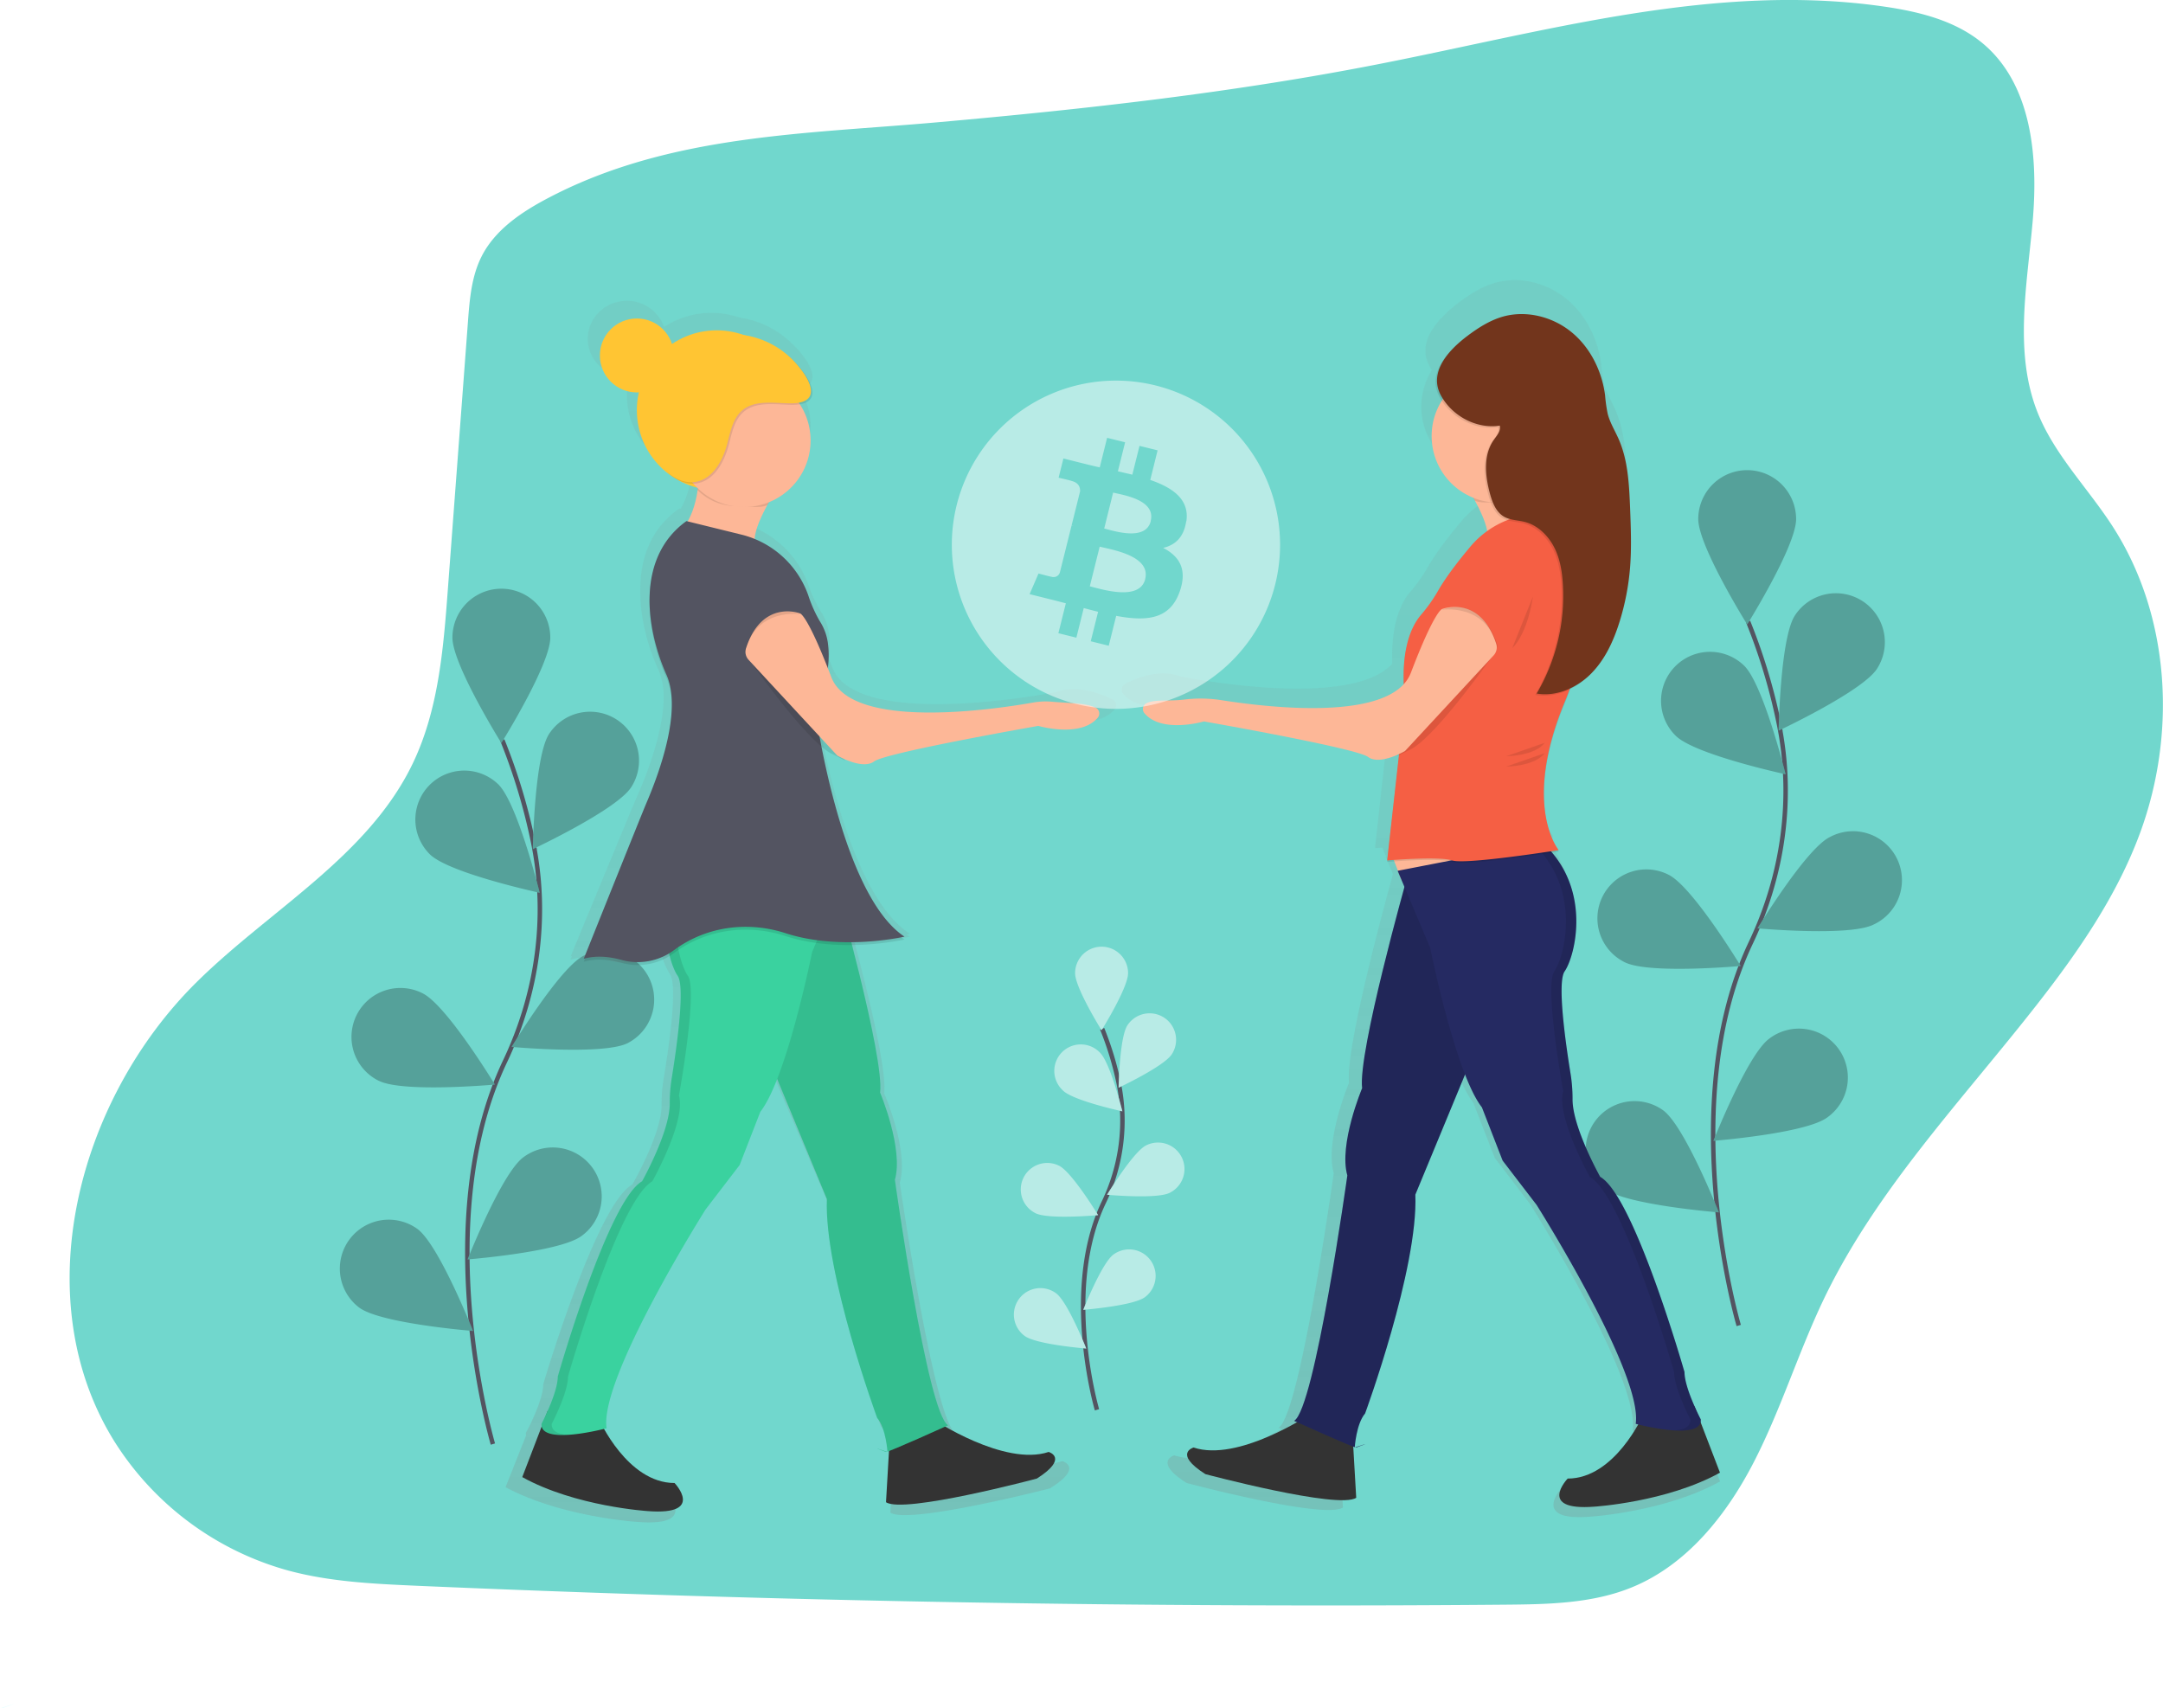 <svg id="5608f773-9105-4ac5-92ee-00dc8494bf09" data-name="Layer 1" xmlns="http://www.w3.org/2000/svg" xmlns:xlink="http://www.w3.org/1999/xlink" width="969.46" height="765.65" viewBox="0 0 969.46 765.65"><defs><linearGradient id="d5c5f845-1211-4d33-90ee-16d370404a27" x1="752.2" y1="747.19" x2="752.2" y2="192.69" gradientUnits="userSpaceOnUse"><stop offset="0" stop-color="gray" stop-opacity="0.25"/><stop offset="0.54" stop-color="gray" stop-opacity="0.12"/><stop offset="1" stop-color="gray" stop-opacity="0.1"/></linearGradient><linearGradient id="8accd500-b107-411d-8b2b-c53a84baad8d" x1="514.88" y1="731.62" x2="514.88" y2="731.46" xlink:href="#d5c5f845-1211-4d33-90ee-16d370404a27"/><linearGradient id="200cebf9-e83f-4177-83cb-f707d9c899b3" x1="512.44" y1="731.62" x2="512.44" y2="730.06" xlink:href="#d5c5f845-1211-4d33-90ee-16d370404a27"/><linearGradient id="d387df21-ae07-484f-b9a6-48497219b655" x1="478.67" y1="749.38" x2="478.67" y2="201.96" xlink:href="#d5c5f845-1211-4d33-90ee-16d370404a27"/></defs><title>btc_p2p</title><path d="M361.66,155.55c-12.16,6.33-24.34,14.3-30.53,26.53-4.55,9-5.38,19.32-6.13,29.36l-9,119.86c-2,26.71-4.19,54.16-15.85,78.28-20.09,41.55-63.83,65.26-96.67,97.68-53.81,53.13-76.91,142.69-36.5,206.61A134.14,134.14,0,0,0,244.29,771c18.74,5.1,38.32,6,57.72,6.87q243.75,10.57,487.83,8.48c19.32-.17,39.17-.5,57-7.84,24.63-10.13,42.33-32.43,54.52-56.11s20-49.39,31.53-73.39c23.6-49,62-88.94,95.46-131.77,18.45-23.6,35.72-48.61,46.08-76.71,16.47-44.66,13.59-97.19-12.15-137.24-11.12-17.31-26.26-32.3-33.83-51.43-10.57-26.75-4.67-56.71-2.15-85.36s-.24-61.36-22.29-79.83c-12.17-10.19-28.29-14.21-44-16.51-75.21-11-150.75,10.77-225.33,25.45-65.81,13-132.53,20.44-199.29,26.37C476.13,127.26,415.74,127.4,361.66,155.55Z" transform="translate(-115.27 -67.17)" fill="#71d7cd"/><path d="M336.19,714.37s-29.11-98.83,5.46-171.57c14.51-30.53,19.33-64.8,12.62-97.93a262.52,262.52,0,0,0-13.86-46" transform="translate(-115.27 -67.17)" fill="none" stroke="#535461" stroke-miterlimit="10" stroke-width="2"/><path d="M361.91,352.95c0,12.11-21.93,47.23-21.93,47.23s-21.93-35.12-21.93-47.23a21.93,21.93,0,0,1,43.86,0Z" transform="translate(-115.27 -67.17)" fill="#71d7cd"/><path d="M398.16,420c-6.58,10.17-44.08,27.73-44.08,27.73s.68-41.4,7.26-51.57A21.93,21.93,0,1,1,398.16,420Z" transform="translate(-115.27 -67.17)" fill="#71d7cd"/><path d="M396.58,534.68c-10.81,5.45-52,1.69-52,1.69S366,501,376.83,495.52a21.93,21.93,0,0,1,19.75,39.16Z" transform="translate(-115.27 -67.17)" fill="#71d7cd"/><path d="M375.85,621.15c-9.74,7.2-51,10.46-51,10.46s15.2-38.52,24.93-45.72a21.93,21.93,0,1,1,26.08,35.26Z" transform="translate(-115.27 -67.17)" fill="#71d7cd"/><path d="M308,450.11c8.69,8.44,49.16,17.18,49.16,17.18s-9.91-40.2-18.6-48.64A21.93,21.93,0,0,0,308,450.11Z" transform="translate(-115.27 -67.17)" fill="#71d7cd"/><path d="M285.07,551.55c10.81,5.45,52,1.69,52,1.69s-21.49-35.4-32.3-40.85a21.93,21.93,0,1,0-19.75,39.16Z" transform="translate(-115.27 -67.17)" fill="#71d7cd"/><path d="M276.28,653.21c9.74,7.2,51,10.46,51,10.46s-15.2-38.52-24.93-45.72a21.93,21.93,0,0,0-26.08,35.26Z" transform="translate(-115.27 -67.17)" fill="#71d7cd"/><path d="M361.91,352.95c0,12.11-21.93,47.23-21.93,47.23s-21.93-35.12-21.93-47.23a21.93,21.93,0,0,1,43.86,0Z" transform="translate(-115.27 -67.17)" opacity="0.25"/><path d="M398.16,420c-6.58,10.17-44.08,27.73-44.08,27.73s.68-41.4,7.26-51.57A21.93,21.93,0,1,1,398.16,420Z" transform="translate(-115.27 -67.17)" opacity="0.25"/><path d="M396.58,534.68c-10.81,5.45-52,1.69-52,1.69S366,501,376.83,495.52a21.93,21.93,0,0,1,19.75,39.16Z" transform="translate(-115.27 -67.17)" opacity="0.25"/><path d="M375.85,621.15c-9.74,7.2-51,10.46-51,10.46s15.2-38.52,24.93-45.72a21.93,21.93,0,1,1,26.08,35.26Z" transform="translate(-115.27 -67.17)" opacity="0.25"/><path d="M308,450.11c8.69,8.44,49.16,17.18,49.16,17.18s-9.91-40.2-18.6-48.64A21.93,21.93,0,0,0,308,450.11Z" transform="translate(-115.27 -67.17)" opacity="0.25"/><path d="M285.07,551.55c10.81,5.45,52,1.69,52,1.69s-21.49-35.4-32.3-40.85a21.93,21.93,0,1,0-19.75,39.16Z" transform="translate(-115.27 -67.17)" opacity="0.25"/><path d="M276.28,653.21c9.74,7.2,51,10.46,51,10.46s-15.2-38.52-24.93-45.72a21.93,21.93,0,0,0-26.08,35.26Z" transform="translate(-115.27 -67.17)" opacity="0.25"/><path d="M894.57,661.23S865.46,562.41,900,489.67c14.51-30.53,19.33-64.8,12.62-97.93a262.52,262.52,0,0,0-13.86-46" transform="translate(-115.27 -67.17)" fill="none" stroke="#535461" stroke-miterlimit="10" stroke-width="2"/><path d="M920.29,299.81c0,12.11-21.93,47.23-21.93,47.23s-21.93-35.12-21.93-47.23a21.93,21.93,0,1,1,43.86,0Z" transform="translate(-115.27 -67.17)" fill="#71d7cd"/><path d="M956.54,366.9c-6.58,10.17-44.08,27.73-44.08,27.73s.68-41.4,7.26-51.57a21.93,21.93,0,1,1,36.82,23.84Z" transform="translate(-115.27 -67.17)" fill="#71d7cd"/><path d="M955,481.54c-10.81,5.45-52,1.69-52,1.69s21.49-35.4,32.3-40.85A21.93,21.93,0,1,1,955,481.54Z" transform="translate(-115.27 -67.17)" fill="#71d7cd"/><path d="M934.23,568c-9.74,7.2-51,10.46-51,10.46s15.2-38.52,24.93-45.72A21.93,21.93,0,1,1,934.23,568Z" transform="translate(-115.27 -67.17)" fill="#71d7cd"/><path d="M866.41,397c8.69,8.44,49.16,17.18,49.16,17.18S905.66,374,897,365.51A21.93,21.93,0,0,0,866.41,397Z" transform="translate(-115.27 -67.17)" fill="#71d7cd"/><path d="M843.45,498.41c10.81,5.45,52,1.69,52,1.69S874,464.7,863.2,459.25a21.93,21.93,0,1,0-19.75,39.16Z" transform="translate(-115.27 -67.17)" fill="#71d7cd"/><path d="M834.66,600.07c9.74,7.2,51,10.46,51,10.46s-15.2-38.52-24.93-45.72a21.93,21.93,0,0,0-26.08,35.26Z" transform="translate(-115.27 -67.17)" fill="#71d7cd"/><path d="M920.29,299.81c0,12.11-21.93,47.23-21.93,47.23s-21.93-35.12-21.93-47.23a21.93,21.93,0,1,1,43.86,0Z" transform="translate(-115.27 -67.17)" opacity="0.25"/><path d="M956.54,366.9c-6.58,10.17-44.08,27.73-44.08,27.73s.68-41.4,7.26-51.57a21.93,21.93,0,1,1,36.82,23.84Z" transform="translate(-115.27 -67.17)" opacity="0.25"/><path d="M955,481.54c-10.81,5.45-52,1.69-52,1.69s21.49-35.4,32.3-40.85A21.93,21.93,0,1,1,955,481.54Z" transform="translate(-115.27 -67.17)" opacity="0.25"/><path d="M934.23,568c-9.74,7.2-51,10.46-51,10.46s15.2-38.52,24.93-45.72A21.93,21.93,0,1,1,934.23,568Z" transform="translate(-115.27 -67.17)" opacity="0.25"/><path d="M866.41,397c8.69,8.44,49.16,17.18,49.16,17.18S905.66,374,897,365.51A21.93,21.93,0,0,0,866.41,397Z" transform="translate(-115.27 -67.17)" opacity="0.25"/><path d="M843.45,498.41c10.81,5.45,52,1.69,52,1.69S874,464.7,863.2,459.25a21.93,21.93,0,1,0-19.75,39.16Z" transform="translate(-115.27 -67.17)" opacity="0.25"/><path d="M834.66,600.07c9.74,7.2,51,10.46,51,10.46s-15.2-38.52-24.93-45.72a21.93,21.93,0,0,0-26.08,35.26Z" transform="translate(-115.27 -67.17)" opacity="0.25"/><g opacity="0.1"><path d="M116.14,832.82c11.1-4,1.36-.74-.56-.1A1.44,1.44,0,0,0,116.14,832.82Z" transform="translate(-115.27 -67.17)" fill="aqua"/></g><g opacity="0.1"><path d="M115.58,832.71l-.3-.09v.2Z" transform="translate(-115.27 -67.17)" fill="aqua"/></g><path d="M877.28,707.68c0-.12,0-.25.07-.38s0-.07,0-.1a4.63,4.63,0,0,0,0-.75s-1.34-2.57-2.9-6.1h0c-2.13-4.85-4.66-11.52-4.66-15.89,0,0-23.37-81.78-39.17-90.71,0,0-13-23.15-12.86-36.18a73.69,73.69,0,0,0-1-12.43c-2.31-14.37-6.16-41.88-2.64-46.91,4.47-6.39,11.92-34.19-5.87-55.18l3.12-.48s-.17-.21-.45-.62l.45-.07s-6.88-8.26-6.88-26.51c.1-10.51,2.47-24.24,9.63-41.53q1.42-3.44,2.6-6.81a34.22,34.22,0,0,0,9-6.48l.32-.33.37-.35c6.57-6.6,10.55-15.36,13.32-24.25a115.46,115.46,0,0,0,4.85-25.13c.74-9.27.35-18.58,0-27.87-.45-10.84-1-22-5.34-31.89-1.71-3.87-4-7.53-5.05-11.63a68.09,68.09,0,0,1-1.21-8.53c-1.43-11.23-6.75-22.12-15.47-29.33s-20.91-10.42-31.82-7.4c-6.24,1.73-11.81,5.31-17,9.23a57.49,57.49,0,0,0-6.28,5.49c-6.27,6.15-11,14.21-6.46,22.68q.5.92,1.07,1.8a30.92,30.92,0,0,0,14.57,45.07l.81,1.42.09,0c2.37,4.38,4.95,9.85,5.63,14a43.07,43.07,0,0,0-8,7.39c-8.09,9.65-12.52,16.2-14.94,20.47a73,73,0,0,1-7.93,11.15c-3.67,4.34-8,12.81-8,28.57q0,1.73,0,3.59c-19.37,21.09-94.91,5.63-94.91,5.63-9.1-3.54-19.69.73-24.65,3.24a3,3,0,0,0-1,4.59c8,9.64,27.68,3.86,27.68,3.86s70.78,12.37,76.28,16.49c3.74,2.81,10.35.52,14.19-1.23l-.79.89,1-.49-5.44,48.93h.08l-.08.69s1.26-.11,3.27-.25l1.68,4.35-.14,0,1.74,4.12h0l1.43,3.39c-4.27,15.44-21.48,79-19.67,93.51,0,0-11,26.11-6.87,40.55,0,0-15.12,108.58-24.74,114.08l1.35.61c-10.27,5.87-32.64,16.91-48.08,11.76,0,0-9.62,2.75,5.5,12.37,0,0,61.85,16.49,70.1,11l-1.37-23.77.7.25c.1-1.34,1-11.17,4.8-15.65,0,0,24.74-67.35,23.37-101.71l23.09-55.8c2.5,6.4,5.15,11.83,7.83,15.26l9.62,24.74,15.81,20.62s49.48,78.34,46,101.71l1.16.29c-4.63,8.24-16.15,25.13-32.78,25.13,0,0-14.43,15.12,12.37,13.06,0,0,33.67-2.06,58.41-15.81Z" transform="translate(-115.27 -67.17)" fill="url(#d5c5f845-1211-4d33-90ee-16d370404a27)"/><path d="M701.92,701.33s-31.81,21.21-51.69,14.58c0,0-9.28,2.65,5.3,11.93,0,0,59.65,15.91,67.6,10.6l-2-34.46Z" transform="translate(-115.27 -67.17)" fill="#333"/><path d="M851.7,701.33s-12.59,28.5-33.8,28.5c0,0-13.92,14.58,11.93,12.59,0,0,32.47-2,56.33-15.24l-11.41-29.74Z" transform="translate(-115.27 -67.17)" fill="#333"/><polygon points="623.1 381.32 628.1 394.25 660.55 391.93 657.23 370.06 623.1 381.32" fill="#fdb797"/><path d="M745.66,461.42S723.79,539,725.78,554.87c0,0-10.6,25.18-6.63,39.1,0,0-14.58,104.71-23.86,110,0,0,27,12.22,27.83,11.93,9.28-3.31-.66,0-.66,0s.66-10.6,4.64-15.24c0,0,23.86-64.95,22.53-98.08l31.81-76.88Z" transform="translate(-115.27 -67.17)" fill="#252a62"/><path d="M745.66,461.42S723.79,539,725.78,554.87c0,0-10.6,25.18-6.63,39.1,0,0-14.58,104.71-23.86,110,0,0,27,12.22,27.83,11.93,9.28-3.31-.66,0-.66,0s.66-10.6,4.64-15.24c0,0,23.86-64.95,22.53-98.08l31.81-76.88Z" transform="translate(-115.27 -67.17)" opacity="0.1"/><path d="M741.69,457.44l14.58,34.46s11.27,56.33,23.2,71.57l9.28,23.86L804,607.22s47.72,75.55,44.4,98.08c0,0,29.82,8,29.16-2,0,0-7.29-13.92-7.29-21.21,0,0-22.53-78.86-37.78-87.48,0,0-12.52-22.33-12.4-34.89a71.06,71.06,0,0,0-1-12c-2.23-13.86-5.94-40.38-2.54-45.23,4.64-6.63,12.59-37.11-9.94-57.66Z" transform="translate(-115.27 -67.17)" fill="#252a62"/><path d="M877.54,703.32s-7.29-13.92-7.29-21.21c0,0-22.53-78.86-37.78-87.48,0,0-12.52-22.33-12.4-34.89a71.06,71.06,0,0,0-1-12c-2.23-13.86-5.94-40.38-2.54-45.23,4.64-6.63,12.59-37.11-9.94-57.66l-3.84.75c21.54,20.53,13.73,50.36,9.15,56.91s4,53.68,4,53.68c-3.31,11.27,11.93,38.44,11.93,38.44,15.24,8.62,37.78,87.48,37.78,87.48,0,7.29,7.29,21.21,7.29,21.21.22,3.28-2.89,4.61-7.15,4.92C872.17,708.61,877.84,707.71,877.54,703.32Z" transform="translate(-115.27 -67.17)" opacity="0.1"/><path d="M772.17,284.47s12.59,19.22,9.28,25.18l32.47-8s-8.62-9.28-6.63-31.81Z" transform="translate(-115.27 -67.17)" fill="#fdb797"/><path d="M818.56,298.39s-27.17-6-44.4,14.58c-7.8,9.3-12.07,15.62-14.41,19.74a70.39,70.39,0,0,1-7.64,10.75c-4.31,5.09-9.59,16.06-7.11,38.43l-8,71.57s23.2-2,29.16,0,47.72-4.64,47.72-4.64-16.57-19.88,2.65-66.27S818.56,298.39,818.56,298.39Z" transform="translate(-115.27 -67.17)" opacity="0.1"/><path d="M818.56,297.73s-27.17-6-44.4,14.58c-7.8,9.3-12.07,15.62-14.41,19.74a70.39,70.39,0,0,1-7.64,10.75c-4.31,5.09-9.59,16.06-7.11,38.43l-8,71.57s23.2-2,29.16,0,47.72-4.64,47.72-4.64-16.57-19.88,2.65-66.27S818.56,297.73,818.56,297.73Z" transform="translate(-115.27 -67.17)" fill="#f55f44"/><path d="M785.76,359S759.91,396.14,748,402.77l-6.63,3.31S783.11,359,785.76,359Z" transform="translate(-115.27 -67.17)" opacity="0.1"/><path d="M761.57,340.14s17-6.69,24.29,15.49a5.32,5.32,0,0,1-1.14,5.27L745,403.76s-11.27,6.63-16.57,2.65-73.56-15.91-73.56-15.91-18.95,5.57-26.69-3.72a2.87,2.87,0,0,1,.93-4.42c3.7-1.87,9.87-.79,17.15-1.69a60.35,60.35,0,0,1,16.8.35c22.73,3.56,76.28,9.44,84.59-12.39C758.25,340.81,761.57,340.14,761.57,340.14Z" transform="translate(-115.27 -67.17)" fill="#fdb797"/><path d="M761.24,340.47s20.54-3.31,25.18,17.23v-1.33S780.46,333.85,761.24,340.47Z" transform="translate(-115.27 -67.17)" opacity="0.1"/><path d="M808,271.22,772.83,285.8s1.59,2.42,3.48,5.81c3.43,1.38,8.17.49,12.09.49,8,0,13.85-2.11,19.22-7.29C807.13,280.83,807.47,276.71,808,271.22Z" transform="translate(-115.27 -67.17)" opacity="0.1"/><circle cx="671.48" cy="195.43" r="29.82" fill="#fdb797"/><path d="M786.8,258.57c.65,2.3-1.26,4.43-2.64,6.38-4.83,6.83-3.94,16.13-1.73,24.19,1.08,3.95,2.7,8.15,6.23,10.22,2.82,1.65,6.29,1.58,9.45,2.41,5.69,1.49,10.29,6,13,11.19s3.68,11.18,4,17.06a86.31,86.31,0,0,1-11.75,48.61c8.85,1.51,18-2.52,24.35-8.89s10.17-14.81,12.84-23.38a111.34,111.34,0,0,0,4.68-24.23c.71-8.94.34-17.92,0-26.88-.43-10.45-.93-21.18-5.15-30.75-1.65-3.74-3.85-7.26-4.87-11.22a65.65,65.65,0,0,1-1.17-8.22c-1.38-10.83-6.51-21.33-14.92-28.29s-20.16-10-30.68-7.13c-6,1.67-11.38,5.12-16.36,8.9-8.06,6.13-17.31,16-11.62,26.5C765.41,254.23,776.35,260.21,786.8,258.57Z" transform="translate(-115.27 -67.17)" opacity="0.1"/><path d="M787.46,257.91c.65,2.3-1.26,4.43-2.64,6.38-4.83,6.83-3.94,16.13-1.73,24.19,1.08,3.95,2.7,8.15,6.23,10.22,2.82,1.65,6.29,1.58,9.45,2.41,5.69,1.49,10.29,6,13,11.19s3.68,11.18,4,17.06A86.31,86.31,0,0,1,804,378c8.85,1.51,18-2.52,24.35-8.89s10.17-14.81,12.84-23.38a111.34,111.34,0,0,0,4.68-24.23c.71-8.94.34-17.92,0-26.88-.43-10.45-.93-21.18-5.15-30.75-1.65-3.74-3.85-7.26-4.87-11.22a65.65,65.65,0,0,1-1.17-8.22c-1.38-10.83-6.51-21.33-14.92-28.29s-20.16-10-30.68-7.13c-6,1.67-11.38,5.12-16.36,8.9-8.06,6.13-17.31,16-11.62,26.5C766.08,253.57,777,259.55,787.46,257.91Z" transform="translate(-115.27 -67.17)" fill="#72351c"/><path d="M790.4,406.08s12.59,0,17.23-6" transform="translate(-115.27 -67.17)" opacity="0.1"/><path d="M790.4,410.72s12.59,0,17.23-6" transform="translate(-115.27 -67.17)" opacity="0.1"/><path d="M802.33,334.51s-2,15.91-9.28,23.2" transform="translate(-115.27 -67.17)" opacity="0.1"/><g opacity="0.1"><path d="M515,731.62v-.16l-.24.08Z" transform="translate(-115.27 -67.17)" fill="url(#8accd500-b107-411d-8b2b-c53a84baad8d)"/></g><g opacity="0.1"><path d="M514.3,731.62a1.15,1.15,0,0,0,.45-.08C513.21,731,505.42,728.44,514.3,731.62Z" transform="translate(-115.27 -67.17)" fill="url(#200cebf9-e83f-4177-83cb-f707d9c899b3)"/></g><path d="M613.75,380.56c-5.06-2.47-15.86-6.69-25.14-3.2,0,0-89,17.64-100.22-10.86q-.79-2-1.53-3.85a41.41,41.41,0,0,0,.29-5.63,39.62,39.62,0,0,0-.49-6.91,24.17,24.17,0,0,0-3.77-9.34,60.63,60.63,0,0,1-5.39-11.71,44.33,44.33,0,0,0-25.43-26c.17-4.26,3.18-10.55,5.91-15.44l.09,0,.83-1.4a30.56,30.56,0,0,0,19.68-28.29,29.69,29.69,0,0,0-5.09-16.62c9.41-1.51,6.19-9.51.37-16.37a44.73,44.73,0,0,0-3.61-3.78A42.16,42.16,0,0,0,449.62,210c-.93-.2-1.87-.35-2.81-.48a39,39,0,0,0-33.92,4.15A17.48,17.48,0,0,0,396.23,202c-9.68,0-17.52,7.59-17.52,17s7.84,17,17.52,17l1,0a35.61,35.61,0,0,0-1,8.17c0,17.12,12.13,31.5,28.53,35.52l.29.27c0,.28-.05.57-.09.85l.07.06a39.52,39.52,0,0,1-4.68,14.34l-.62-.15c-12.93,9-17.61,22.65-17.5,36.87-.07,12.08,3.27,24.72,8,35a32,32,0,0,1,2.52,13c-.25,15.4-7.34,33.88-12.16,44.7-1.91,4.29-29.6,71.25-29.6,71.25l.63-.16-.63,1.52c6.06-1.7,12.56-.92,18.08.57a29.59,29.59,0,0,0,22.66-3.2,29.58,29.58,0,0,0,3.77,9.08c3.59,5-.33,32.12-2.69,46.31a70.48,70.48,0,0,0-1,12.28c.13,12.87-13.11,35.73-13.11,35.73-16.12,8.82-39.95,89.56-39.95,89.56,0,4.32-2.58,10.9-4.75,15.69h0c-1.58,3.49-3,6-3,6a4.43,4.43,0,0,0,0,.74s0,.07,0,.1a3.75,3.75,0,0,0,.07.38l-9.2,23.21c25.23,13.57,59.57,15.61,59.57,15.61,27.33,2,12.62-12.89,12.62-12.89-17,0-28.7-16.68-33.43-24.81l1.19-.29c-3.5-23.07,47-100.42,47-100.42l16.12-20.36L454.75,566c2.73-3.38,5.44-8.74,8-15.06L486.29,606c-1.4,33.93,23.83,100.42,23.83,100.42,3.91,4.42,4.79,14.13,4.89,15.45l.71-.24-1.4,23.47c8.41,5.43,71.49-10.86,71.49-10.86,15.42-9.5,5.61-12.21,5.61-12.21-15.74,5.08-38.56-5.82-49-11.61l1.37-.6c-9.81-5.43-25.23-112.63-25.23-112.63,4.21-14.25-7-40-7-40,1.28-9.9-6.78-43.15-13.28-67.68a134,134,0,0,0,24.85-2.54c-.52-.33-1-.68-1.53-1,1-.19,1.53-.31,1.53-.31-21.66-13.85-34-60.63-39.33-87.13a28,28,0,0,0,4.29,3l7,3.39-.8-.87c3.91,1.73,10.65,4,14.47,1.21,5.61-4.07,77.79-16.28,77.79-16.28s20,5.71,28.23-3.81A2.91,2.91,0,0,0,613.75,380.56Z" transform="translate(-115.27 -67.17)" fill="url(#d387df21-ae07-484f-b9a6-48497219b655)"/><circle cx="321.23" cy="183.83" r="35.79" fill="#ffc533"/><path d="M463.34,286.46s-12.59,19.22-9.28,25.18l-32.47-8s8.62-9.28,6.63-31.81Z" transform="translate(-115.27 -67.17)" fill="#fdb797"/><path d="M427.55,273.21l35.12,14.58s-1.59,2.42-3.48,5.81c-3.43,1.38-8.17.49-12.09.49-8,0-13.85-2.11-19.22-7.29C428.38,282.82,428,278.7,427.55,273.21Z" transform="translate(-115.27 -67.17)" opacity="0.1"/><circle cx="333.49" cy="197.42" r="29.82" fill="#fdb797"/><circle cx="285.44" cy="159.31" r="16.57" fill="#ffc533"/><path d="M469.94,248.6c-7.46-.13-15.94-1.63-21.53,3.3-4,3.54-5.08,9.26-6.44,14.44-2,7.78-6.58,16.33-14.54,17.49-4.86.71-9.75-1.71-13.2-5.21s-5.68-8-7.79-12.41-4.17-9-4-13.89c.21-5.81,3.6-11,7.06-15.65a65.18,65.18,0,0,1,6.95-8.2,39,39,0,0,1,57.65,3.89C480.31,239.89,483.4,248.83,469.94,248.6Z" transform="translate(-115.27 -67.17)" opacity="0.1"/><path d="M469.28,247.94c-7.46-.13-15.94-1.63-21.53,3.3-4,3.54-5.08,9.26-6.44,14.44-2,7.78-6.58,16.33-14.54,17.49-4.86.71-9.75-1.71-13.2-5.21s-5.68-8-7.79-12.41-4.17-9-4-13.89c.21-5.81,3.6-11,7.06-15.65a65.18,65.18,0,0,1,6.95-8.2,39,39,0,0,1,57.65,3.89C479.64,239.23,482.74,248.17,469.28,247.94Z" transform="translate(-115.27 -67.17)" fill="#ffc533"/><path d="M533.59,703.32s31.81,21.21,51.69,14.58c0,0,9.28,2.65-5.3,11.93,0,0-59.65,15.91-67.6,10.6l2-34.46Z" transform="translate(-115.27 -67.17)" fill="#333"/><path d="M383.81,703.32s12.59,28.5,33.8,28.5c0,0,13.92,14.58-11.93,12.59,0,0-32.47-2-56.33-15.24l11.41-29.74Z" transform="translate(-115.27 -67.17)" fill="#333"/><path d="M489.85,463.41s21.87,77.54,19.88,93.44c0,0,10.6,25.18,6.63,39.1,0,0,14.58,104.71,23.86,110,0,0-27,12.22-27.83,11.93-9.28-3.31.66,0,.66,0s-.66-10.6-4.64-15.24c0,0-23.86-64.95-22.53-98.08l-31.81-76.88Z" transform="translate(-115.27 -67.17)" fill="#3ad29f"/><path d="M489.85,463.41s21.87,77.54,19.88,93.44c0,0,10.6,25.18,6.63,39.1,0,0,14.58,104.71,23.86,110,0,0-27,12.22-27.83,11.93-9.28-3.31.66,0,.66,0s-.66-10.6-4.64-15.24c0,0-23.86-64.95-22.53-98.08l-31.81-76.88Z" transform="translate(-115.27 -67.17)" opacity="0.1"/><path d="M493.83,459.43l-14.58,34.46s-11.27,56.33-23.2,71.57l-9.28,23.86-15.24,19.88s-47.72,75.55-44.4,98.08c0,0-29.82,8-29.16-2,0,0,7.29-13.92,7.29-21.21,0,0,22.53-78.86,37.78-87.48,0,0,12.52-22.33,12.4-34.89a71.06,71.06,0,0,1,1-12c2.23-13.86,5.94-40.38,2.54-45.23-4.64-6.63-12.59-37.11,9.94-57.66Z" transform="translate(-115.27 -67.17)" fill="#3ad29f"/><path d="M358,705.3s7.29-13.92,7.29-21.21c0,0,22.53-78.86,37.78-87.48,0,0,12.52-22.33,12.4-34.89a71.06,71.06,0,0,1,1-12c2.23-13.86,5.94-40.38,2.54-45.23-4.64-6.63-12.59-37.11,9.94-57.66l3.84.75C411.18,468.12,419,498,423.58,504.5s-4,53.68-4,53.68c3.31,11.27-11.93,38.44-11.93,38.44-15.24,8.62-37.78,87.48-37.78,87.48,0,7.29-7.29,21.21-7.29,21.21-.22,3.28,2.89,4.61,7.15,4.92C363.34,710.6,357.67,709.7,358,705.3Z" transform="translate(-115.27 -67.17)" opacity="0.1"/><path d="M422.94,302l24.63,6.06a42.62,42.62,0,0,1,30,27.3,60.15,60.15,0,0,0,5.09,11.44,24.05,24.05,0,0,1,3.56,9.13c1,6.49.92,17-5.88,28.92,0,0,11.21,84.17,40.32,103.39,0,0-28.41,6.54-53.31-1.55-16.69-5.42-35-3.14-49.3,7.1l-.62.45A27.34,27.34,0,0,1,394,498.75c-5.22-1.45-11.37-2.21-17.1-.55,0,0,26.19-65.39,28-69.59C411,414.42,421,386.74,414,371,404.27,349.09,400.71,316.62,422.94,302Z" transform="translate(-115.27 -67.17)" opacity="0.1"/><path d="M422.94,300.71l24.63,6.06a42.62,42.62,0,0,1,30,27.3,60.15,60.15,0,0,0,5.09,11.44,24.05,24.05,0,0,1,3.56,9.13c1,6.49.92,17-5.88,28.92,0,0,11.21,84.17,40.32,103.39,0,0-28.41,6.54-53.31-1.55-16.69-5.42-35-3.14-49.3,7.1l-.62.45A27.34,27.34,0,0,1,394,497.43c-5.22-1.45-11.37-2.21-17.1-.55,0,0,26.19-65.39,28-69.59C411,413.09,421,385.41,414,369.63,404.27,347.76,400.71,316.62,422.94,300.71Z" transform="translate(-115.27 -67.17)" fill="#535461"/><path d="M449.76,361s25.85,37.11,37.78,43.74l6.63,3.31S452.41,361,449.76,361Z" transform="translate(-115.27 -67.17)" opacity="0.1"/><path d="M473.94,342.13s-17-6.69-24.29,15.49a5.32,5.32,0,0,0,1.14,5.27l39.72,42.87s11.27,6.63,16.57,2.65,73.56-15.91,73.56-15.91,18.82,5.53,26.61-3.63a2.94,2.94,0,0,0-.85-4.52c-4.11-2.07-11.63-2-19.72-2.69a32,32,0,0,0-8.38.38C561,385.11,497,394.65,487.86,370.63,477.26,342.79,473.94,342.13,473.94,342.13Z" transform="translate(-115.27 -67.17)" fill="#fdb797"/><path d="M474.28,342.46s-20.54-3.31-25.18,17.23v-1.33S455.06,335.83,474.28,342.46Z" transform="translate(-115.27 -67.17)" opacity="0.1"/><path d="M689,311.31a73.56,73.56,0,1,1-73.56-73.56A73.56,73.56,0,0,1,689,311.31Zm-42-10.48c1.46-9.79-6-15.05-16.18-18.56L634.11,269,626,267l-3.22,12.91c-2.12-.53-4.3-1-6.47-1.52l3.24-13-8.07-2-3.31,13.25c-1.76-.4-3.48-.8-5.15-1.21v0l-11.13-2.78-2.15,8.62s6,1.37,5.86,1.46c3.27.82,3.86,3,3.76,4.69l-3.77,15.11a6.69,6.69,0,0,1,.84.27l-.85-.21-5.28,21.16a2.94,2.94,0,0,1-3.7,1.92c.08.12-5.87-1.46-5.87-1.46l-4,9.24,10.5,2.62c2,.49,3.87,1,5.75,1.48l-3.34,13.41,8.06,2,3.31-13.27q3.21.87,6.43,1.67l-3.3,13.21,8.07,2,3.34-13.39c13.76,2.6,24.12,1.55,28.47-10.89,3.51-10-.17-15.8-7.42-19.57,5.27-1.22,9.25-4.68,10.31-11.85Zm-18.44,25.86c-2.49,10-19.37,4.6-24.84,3.25l4.43-17.77C613.6,313.54,631.15,316.24,628.54,326.69Zm2.5-26c-2.28,9.12-16.32,4.48-20.88,3.35l4-16.11C618.73,289.06,633.41,291.18,631,300.69Z" transform="translate(-115.27 -67.17)" fill="#fff" opacity="0.5"/><path d="M606.94,699s-15.76-53.5,3-92.88a84.51,84.51,0,0,0,6.83-53,142.13,142.13,0,0,0-7.51-24.88" transform="translate(-115.27 -67.17)" fill="none" stroke="#535461" stroke-miterlimit="10" stroke-width="2"/><path d="M620.87,503.33c0,6.56-11.87,25.57-11.87,25.57s-11.87-19-11.87-25.57a11.87,11.87,0,1,1,23.75,0Z" transform="translate(-115.27 -67.17)" fill="#71d7cd"/><path d="M640.49,539.65c-3.56,5.5-23.86,15-23.86,15s.37-22.41,3.93-27.92a11.87,11.87,0,1,1,19.93,12.91Z" transform="translate(-115.27 -67.17)" fill="#71d7cd"/><path d="M639.63,601.72c-5.85,3-28.18.91-28.18.91s11.63-19.16,17.49-22.12a11.87,11.87,0,1,1,10.69,21.2Z" transform="translate(-115.27 -67.17)" fill="#71d7cd"/><path d="M628.41,648.54c-5.27,3.9-27.62,5.66-27.62,5.66s8.23-20.85,13.5-24.75a11.87,11.87,0,1,1,14.12,19.09Z" transform="translate(-115.27 -67.17)" fill="#71d7cd"/><path d="M591.7,555.94c4.7,4.57,26.62,9.3,26.62,9.3s-5.37-21.77-10.07-26.33a11.87,11.87,0,1,0-16.55,17Z" transform="translate(-115.27 -67.17)" fill="#71d7cd"/><path d="M579.27,610.85c5.85,3,28.18.91,28.18.91S595.81,592.6,590,589.65a11.87,11.87,0,1,0-10.69,21.2Z" transform="translate(-115.27 -67.17)" fill="#71d7cd"/><path d="M574.51,665.89c5.27,3.9,27.62,5.66,27.62,5.66s-8.23-20.85-13.5-24.75a11.87,11.87,0,1,0-14.12,19.09Z" transform="translate(-115.27 -67.17)" fill="#71d7cd"/><path d="M620.87,503.33c0,6.56-11.87,25.57-11.87,25.57s-11.87-19-11.87-25.57a11.87,11.87,0,1,1,23.75,0Z" transform="translate(-115.27 -67.17)" fill="#fff" opacity="0.5"/><path d="M640.49,539.65c-3.56,5.5-23.86,15-23.86,15s.37-22.41,3.93-27.92a11.87,11.87,0,1,1,19.93,12.91Z" transform="translate(-115.27 -67.17)" fill="#fff" opacity="0.5"/><path d="M639.63,601.72c-5.85,3-28.18.91-28.18.91s11.63-19.16,17.49-22.12a11.87,11.87,0,1,1,10.69,21.2Z" transform="translate(-115.27 -67.17)" fill="#fff" opacity="0.5"/><path d="M628.41,648.54c-5.27,3.9-27.62,5.66-27.62,5.66s8.23-20.85,13.5-24.75a11.87,11.87,0,1,1,14.12,19.09Z" transform="translate(-115.27 -67.17)" fill="#fff" opacity="0.5"/><path d="M591.7,555.94c4.7,4.57,26.62,9.3,26.62,9.3s-5.37-21.77-10.07-26.33a11.87,11.87,0,1,0-16.55,17Z" transform="translate(-115.27 -67.17)" fill="#fff" opacity="0.5"/><path d="M579.27,610.85c5.85,3,28.18.91,28.18.91S595.81,592.6,590,589.65a11.87,11.87,0,1,0-10.69,21.2Z" transform="translate(-115.27 -67.17)" fill="#fff" opacity="0.5"/><path d="M574.51,665.89c5.27,3.9,27.62,5.66,27.62,5.66s-8.23-20.85-13.5-24.75a11.87,11.87,0,1,0-14.12,19.09Z" transform="translate(-115.27 -67.17)" fill="#fff" opacity="0.5"/></svg>